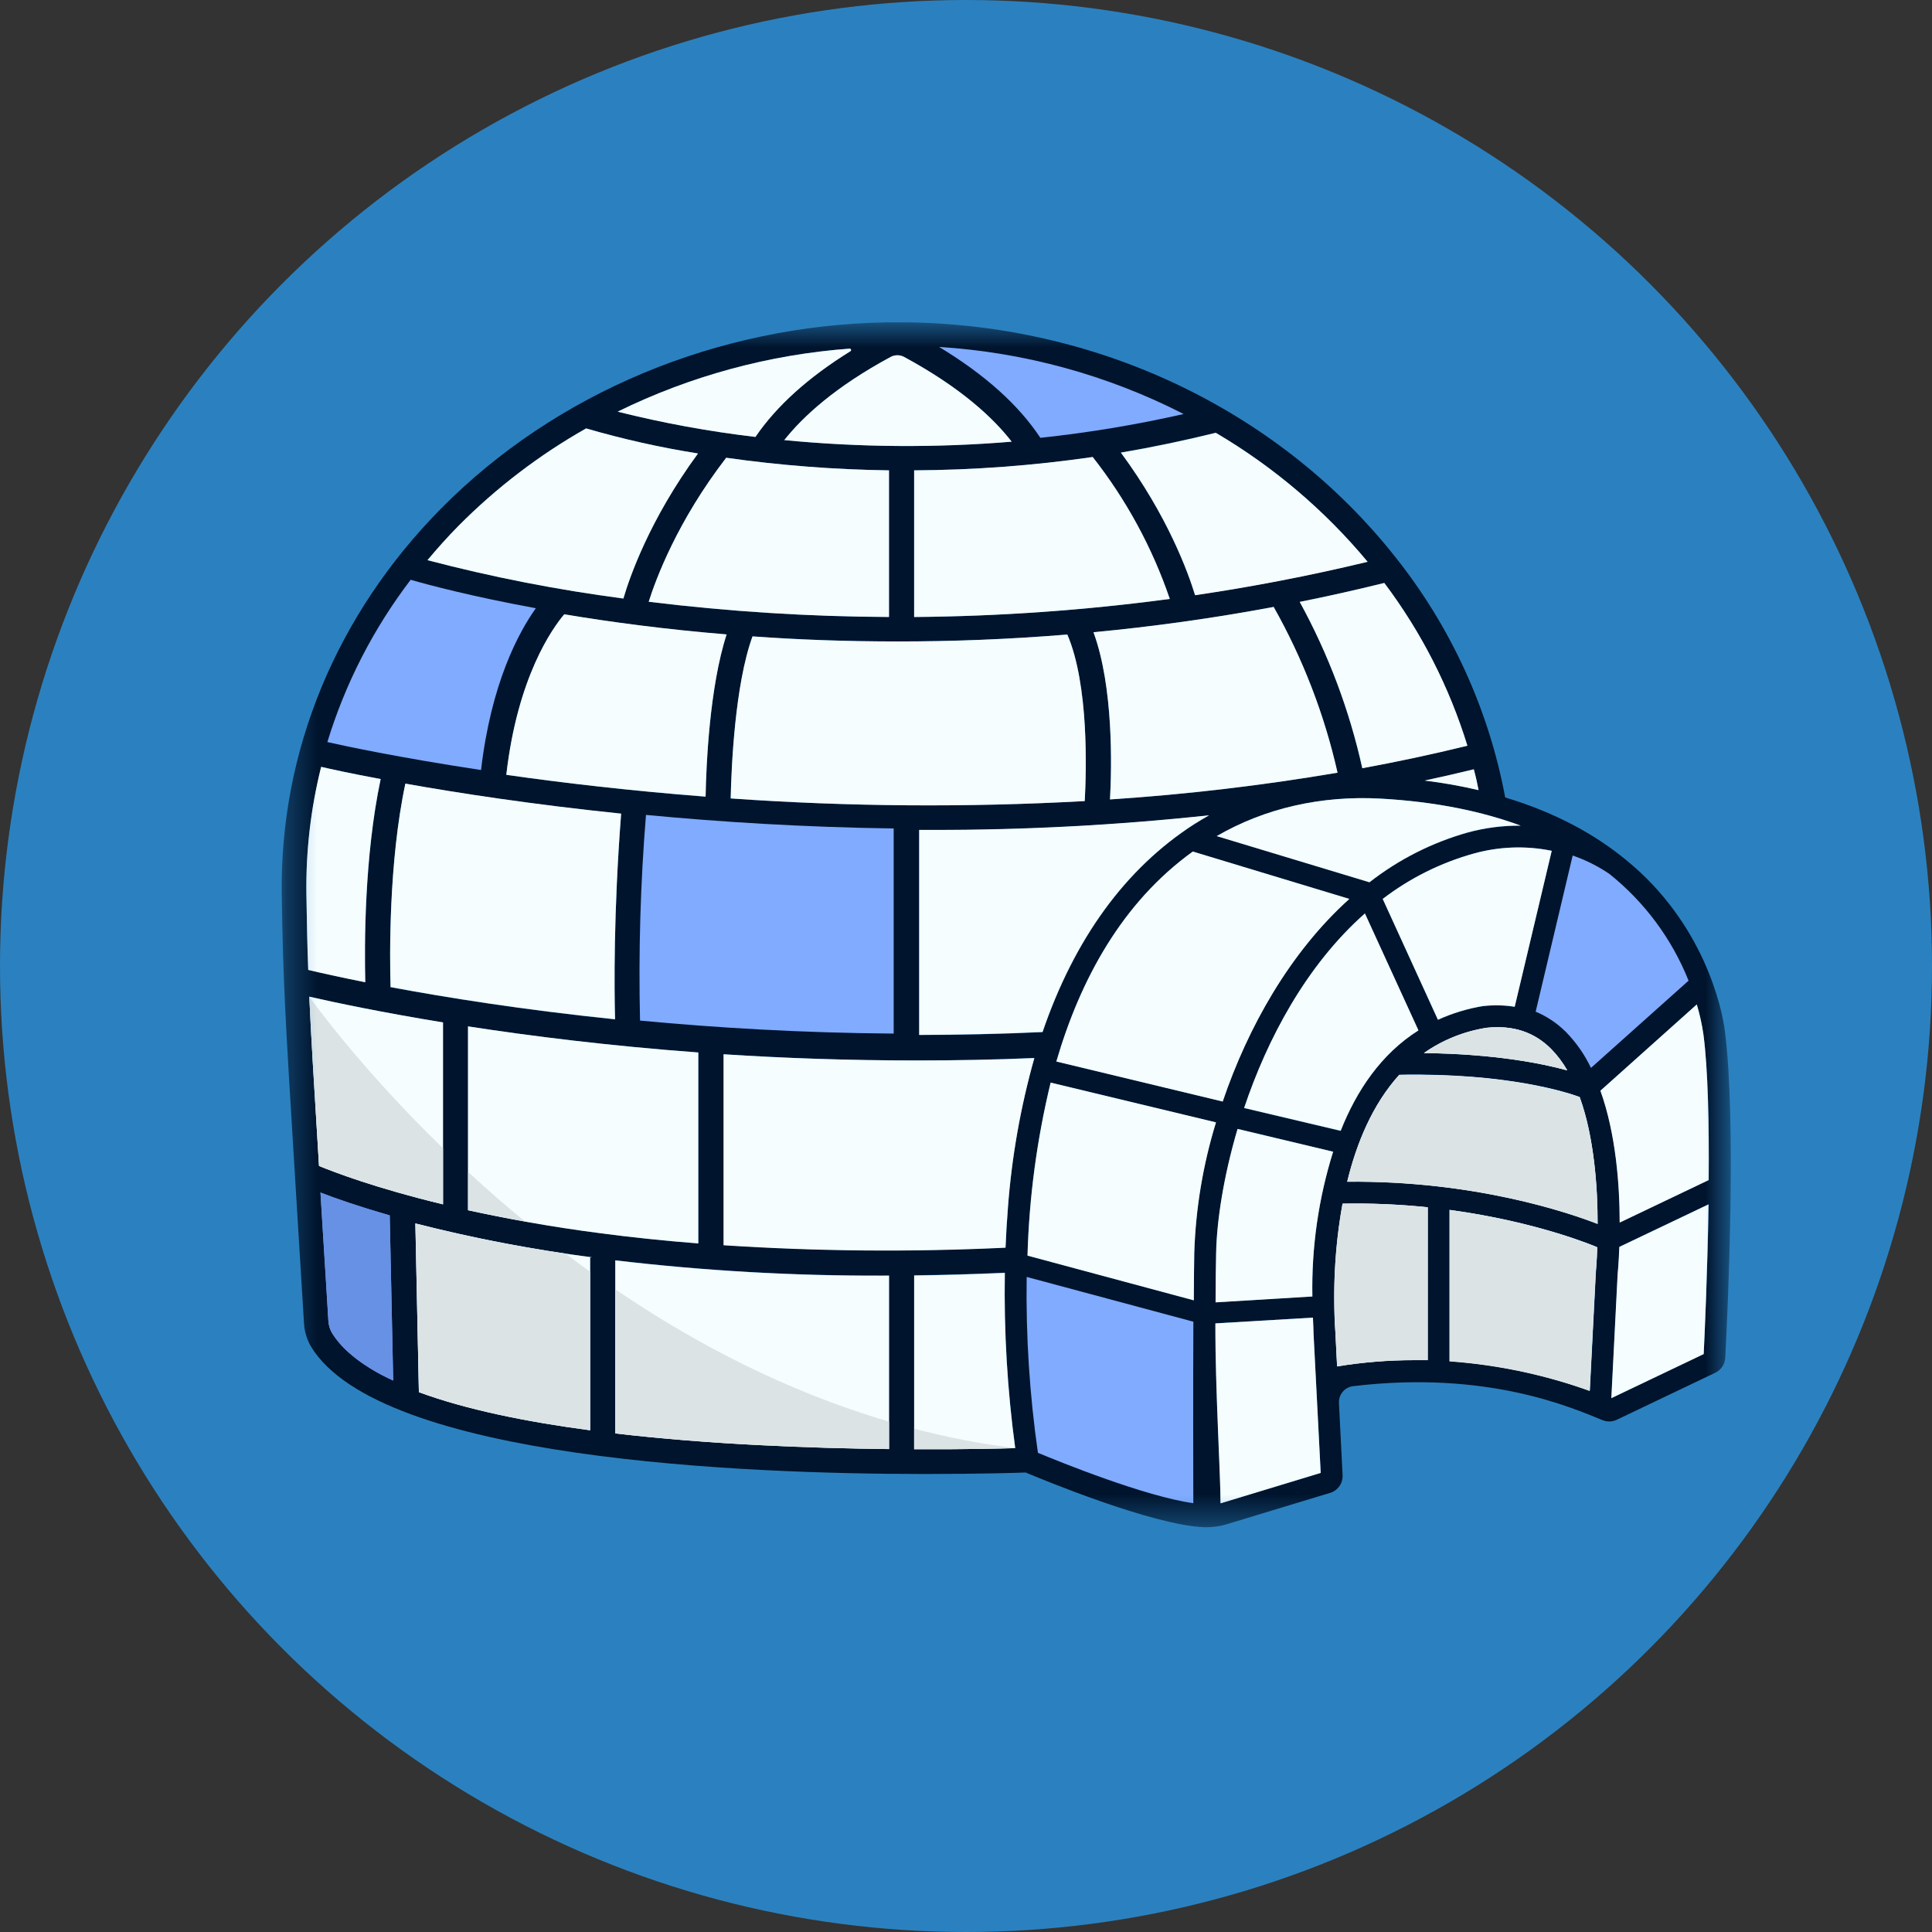 <svg width="64" height="64" viewBox="0 0 64 64" fill="none" xmlns="http://www.w3.org/2000/svg">
<rect x="0" y="0" width="64" height="64" fill="#333333" stroke="none"/>
<circle cx="32" cy="32" r="32" fill="#2B81BF"/>
<mask id="mask0_1539_10593" style="mask-type:luminance" maskUnits="userSpaceOnUse" x="9" y="10" width="49" height="41">
<path d="M57.333 10.667H9.333V50.592H57.333V10.667Z" fill="white"/>
</mask>
<g mask="url(#mask0_1539_10593)">
<path d="M57.141 34.17C57.049 33.393 56.436 30.582 53.871 28.492C52.87 27.666 51.562 26.928 49.862 26.417C49.313 23.481 48.047 20.726 46.176 18.394C42.518 13.797 36.682 10.783 30.094 10.678L30.078 10.667V10.678C29.844 10.678 29.61 10.678 29.375 10.678V10.667L29.364 10.678C23.759 10.776 18.401 13.012 14.61 16.848C11.14 20.358 9.267 24.892 9.333 29.619C9.379 32.567 9.433 33.471 9.797 39.382C9.874 40.62 9.964 42.077 10.069 43.82C10.082 44.099 10.163 44.371 10.305 44.613C12.599 48.359 24.707 48.828 30.624 48.828C32.452 48.828 33.754 48.789 33.976 48.778C34.482 48.991 38.17 50.525 39.89 50.591C40.14 50.599 40.389 50.567 40.629 50.495L44.063 49.453C44.188 49.415 44.296 49.337 44.371 49.23C44.445 49.123 44.482 48.995 44.475 48.865L44.354 46.472C44.348 46.338 44.393 46.206 44.48 46.104C44.567 46.001 44.69 45.935 44.823 45.919C49.281 45.384 52.076 46.635 53.09 47.046C53.165 47.076 53.245 47.09 53.326 47.087C53.407 47.085 53.486 47.066 53.559 47.031L56.822 45.473C56.917 45.428 56.997 45.358 57.055 45.27C57.112 45.183 57.146 45.082 57.151 44.978C57.237 43.374 57.522 37.163 57.141 34.17ZM51.914 35.457C51.059 35.223 49.489 34.911 47.172 34.886C47.792 34.451 48.504 34.164 49.253 34.047C50.13 33.958 50.822 34.187 51.382 34.744C51.593 34.958 51.775 35.198 51.923 35.458L51.914 35.457ZM51.402 28.189L50.175 33.355C49.84 33.301 49.499 33.292 49.161 33.328H49.142C48.62 33.413 48.113 33.566 47.632 33.785L45.803 29.778C46.702 29.09 47.724 28.58 48.815 28.275C49.658 28.041 50.545 28.009 51.402 28.184V28.189ZM20.375 33.77C17.308 33.453 14.772 33.047 12.938 32.704C12.91 31.73 12.87 28.587 13.429 25.963C15.181 26.276 17.634 26.654 20.576 26.957C20.322 30.241 20.348 32.773 20.375 33.764V33.77ZM16.771 25.673C17.144 22.419 18.305 20.811 18.69 20.355C20.217 20.608 22.026 20.852 24.07 21.021C23.505 22.759 23.393 25.352 23.373 26.394C20.878 26.196 18.642 25.934 16.771 25.668V25.673ZM21.49 19.934C21.726 19.183 22.438 17.263 24.057 15.164C25.844 15.417 27.645 15.557 29.45 15.581V20.439C26.789 20.427 24.131 20.258 21.49 19.934ZM24.206 26.45C24.228 25.434 24.342 22.691 24.929 21.081C26.427 21.19 28.039 21.249 29.747 21.249C31.522 21.249 33.397 21.181 35.357 21.02C36.074 22.691 35.988 25.547 35.933 26.537C32.026 26.752 28.109 26.723 24.206 26.45ZM36.198 15.144C37.308 16.555 38.17 18.143 38.75 19.84C35.943 20.216 33.114 20.416 30.282 20.439V15.581C32.262 15.572 34.239 15.426 36.198 15.144ZM36.222 20.945C38.141 20.764 40.139 20.491 42.191 20.107C43.16 21.825 43.873 23.675 44.307 25.598C41.812 26.022 39.296 26.318 36.77 26.484C36.829 25.41 36.886 22.75 36.222 20.943V20.945ZM30.448 27.498H30.873C33.939 27.502 37.003 27.34 40.051 27.013C39.885 27.107 39.723 27.203 39.561 27.306C37.283 28.769 35.589 31.106 34.536 34.192C33.141 34.256 31.774 34.286 30.448 34.288V27.498ZM39.513 28.214L44.697 29.778C42.726 31.552 41.335 34.037 40.503 36.49L34.991 35.164C35.786 32.443 37.171 29.896 39.513 28.208V28.214ZM45.214 30.265L46.986 34.138C45.744 34.922 44.934 36.143 44.41 37.464L41.212 36.708C41.983 34.415 43.269 31.98 45.214 30.259V30.265ZM50.37 27.356C49.779 27.35 49.189 27.427 48.618 27.583C47.437 27.914 46.332 28.472 45.365 29.226L40.305 27.697C41.898 26.773 43.771 26.345 45.744 26.456C47.584 26.559 49.106 26.884 50.37 27.349V27.356ZM48.98 26.174C48.39 26.037 47.793 25.931 47.192 25.858C47.74 25.74 48.281 25.617 48.822 25.484C48.885 25.718 48.936 25.947 48.98 26.174ZM48.605 24.7C47.446 24.984 46.286 25.232 45.124 25.445C44.698 23.521 44.002 21.667 43.054 19.939C43.977 19.755 44.916 19.543 45.856 19.312C47.08 20.937 48.011 22.761 48.609 24.704L48.605 24.7ZM45.3 18.606C43.348 19.078 41.438 19.441 39.585 19.713C39.35 18.949 38.678 17.093 37.127 14.989C38.149 14.817 39.197 14.598 40.27 14.334C42.183 15.459 43.886 16.906 45.304 18.61L45.3 18.606ZM29.509 11.822C29.576 11.786 29.651 11.768 29.728 11.768C29.804 11.768 29.88 11.786 29.947 11.822C31.813 12.831 32.895 13.834 33.513 14.631C31.005 14.839 28.484 14.821 25.98 14.579C26.609 13.788 27.682 12.807 29.509 11.822ZM28.144 11.549C28.154 11.549 28.165 11.551 28.173 11.557C28.182 11.563 28.188 11.572 28.191 11.581C28.194 11.591 28.194 11.602 28.19 11.611C28.186 11.621 28.179 11.629 28.17 11.634C26.775 12.499 25.719 13.451 25.025 14.474C23.487 14.293 21.962 14.014 20.46 13.637C22.863 12.456 25.472 11.747 28.144 11.549ZM15.19 17.418C16.443 16.154 17.865 15.069 19.415 14.192C20.632 14.545 21.87 14.823 23.122 15.022C21.507 17.221 20.848 19.148 20.651 19.827C18.463 19.54 16.295 19.116 14.16 18.556C14.487 18.165 14.826 17.785 15.19 17.418ZM10.152 29.605C10.132 28.19 10.297 26.777 10.64 25.403C10.936 25.471 11.613 25.622 12.612 25.807C12.064 28.393 12.075 31.368 12.104 32.539C11.258 32.368 10.621 32.227 10.213 32.13C10.18 31.342 10.165 30.588 10.15 29.605H10.152ZM10.248 33.015C11.096 33.209 12.618 33.533 14.677 33.869V39.895C12.439 39.356 11.074 38.831 10.568 38.624C10.399 35.865 10.303 34.291 10.246 33.015H10.248ZM19.551 41.653V47.38C17.426 47.098 15.435 46.692 13.878 46.118L13.762 40.529L14.071 40.607L14.269 40.656C14.357 40.678 14.444 40.7 14.535 40.721C14.626 40.741 14.716 40.764 14.809 40.785L15.137 40.859L15.386 40.914L15.815 41.006C15.975 41.04 16.144 41.072 16.305 41.105C16.717 41.187 17.149 41.267 17.602 41.344C17.967 41.406 18.346 41.467 18.741 41.527C19.029 41.569 19.324 41.612 19.628 41.652L19.551 41.653ZM17.389 40.463L17.138 40.417L16.89 40.371L16.648 40.324L16.411 40.277L16.178 40.23L15.74 40.139L15.504 40.087V34C17.611 34.328 20.194 34.647 23.134 34.865V41.19C21.955 41.099 20.882 40.983 19.918 40.856C19.011 40.737 18.166 40.604 17.387 40.463H17.389ZM29.452 47.998C26.887 47.97 23.538 47.85 20.383 47.481V41.747C23.325 42.094 26.286 42.264 29.248 42.254H29.452V47.998ZM30.284 47.998V42.243C31.246 42.232 32.247 42.204 33.287 42.158C33.255 44.099 33.37 46.04 33.631 47.963C33.171 47.985 31.947 48.016 30.282 48.007L30.284 47.998ZM33.39 40.004C33.355 40.45 33.329 40.891 33.311 41.324C30.199 41.472 27.081 41.445 23.971 41.243V34.924C25.962 35.053 28.105 35.129 30.361 35.129C31.627 35.129 32.932 35.103 34.264 35.046C33.807 36.669 33.514 38.333 33.388 40.013L33.39 40.004ZM39.561 41.496C39.554 41.891 39.547 42.442 39.545 43.075L34.036 41.594C34.091 39.663 34.347 37.742 34.803 35.863L40.279 37.18C39.849 38.581 39.607 40.032 39.561 41.496ZM40.437 49.796C40.437 48.822 40.259 46.017 40.266 43.835L43.492 43.648C43.501 43.768 43.512 44.172 43.512 44.178L43.749 48.795L40.437 49.796ZM43.479 42.944L40.273 43.139C40.273 42.42 40.283 41.937 40.29 41.5C40.31 40.461 40.529 38.989 41 37.394L44.161 38.152C43.675 39.704 43.443 41.323 43.473 42.949L43.479 42.944ZM47.3 45.052C47.153 45.052 47.002 45.052 46.85 45.052C45.995 45.051 45.142 45.121 44.299 45.259L44.242 44.126C44.242 44.12 44.242 44.088 44.235 44.032C44.234 44.022 44.234 44.012 44.235 44.002C44.235 43.992 44.235 43.98 44.235 43.968C44.236 43.964 44.236 43.96 44.235 43.955C44.235 43.946 44.235 43.935 44.235 43.923C44.235 43.878 44.228 43.827 44.226 43.769C44.224 43.711 44.226 43.66 44.22 43.602C44.22 43.575 44.22 43.547 44.22 43.517C44.22 43.357 44.212 43.167 44.213 42.955C44.213 42.898 44.213 42.839 44.213 42.779C44.213 42.741 44.213 42.702 44.213 42.662C44.213 42.561 44.213 42.455 44.222 42.346C44.222 42.291 44.224 42.235 44.228 42.179C44.228 42.122 44.228 42.069 44.237 42.007C44.246 41.945 44.243 41.89 44.247 41.83C44.252 41.77 44.255 41.71 44.259 41.649C44.264 41.588 44.268 41.527 44.273 41.464L44.283 41.355C44.283 41.303 44.293 41.246 44.299 41.196C44.299 41.159 44.306 41.12 44.309 41.087C44.316 41.022 44.324 40.958 44.331 40.893L44.348 40.759C44.353 40.713 44.359 40.667 44.365 40.621C44.372 40.575 44.377 40.536 44.384 40.493C44.393 40.427 44.403 40.359 44.415 40.29C44.427 40.222 44.439 40.135 44.453 40.058C44.463 39.997 44.474 39.935 44.485 39.874C45.427 39.858 46.369 39.898 47.306 39.997L47.3 45.052ZM52.918 41.31C52.901 41.777 52.874 42.087 52.869 42.149C52.868 42.151 52.868 42.154 52.869 42.156L52.669 46.065C51.174 45.527 49.611 45.196 48.026 45.083V40.078C50.983 40.48 52.891 41.304 52.917 41.317V41.31H52.918ZM44.635 39.139C44.946 37.859 45.476 36.575 46.359 35.601C49.953 35.533 51.944 36.193 52.334 36.337C52.457 36.683 52.556 37.036 52.632 37.394C52.836 38.431 52.934 39.485 52.922 40.542C51.998 40.181 48.855 39.1 44.628 39.144L44.635 39.139ZM56.442 44.851L53.382 46.312L53.59 42.21C53.597 42.158 53.628 41.817 53.647 41.302L56.604 39.893C56.563 42.118 56.469 44.2 56.436 44.855L56.442 44.851ZM56.609 39.087L53.658 40.496C53.658 39.255 53.533 37.558 53.021 36.127L56.208 33.273C56.305 33.598 56.378 33.929 56.427 34.264C56.581 35.415 56.618 37.252 56.602 39.091L56.609 39.087Z" fill="#00142D"/>
<path d="M48.98 26.174C48.39 26.036 47.794 25.93 47.192 25.857C47.74 25.739 48.281 25.617 48.822 25.484C48.886 25.717 48.936 25.947 48.98 26.174Z" fill="#F5FDFF"/>
<path d="M56.596 39.897C56.563 42.123 56.469 44.2 56.437 44.855L53.377 46.316L53.585 42.215C53.591 42.162 53.622 41.821 53.642 41.306L56.596 39.897Z" fill="#F5FDFF"/>
<path d="M56.603 39.091L53.653 40.5C53.653 39.26 53.528 37.562 53.015 36.132L56.209 33.273C56.305 33.598 56.379 33.929 56.428 34.264C56.581 35.415 56.618 37.252 56.603 39.091Z" fill="#F5FDFF"/>
<path d="M51.917 35.457C51.063 35.223 49.49 34.911 47.168 34.884C47.788 34.45 48.5 34.163 49.249 34.046C50.125 33.956 50.817 34.185 51.378 34.742C51.588 34.956 51.769 35.197 51.917 35.457Z" fill="#F5FDFF"/>
<path d="M52.922 40.541C51.998 40.181 48.855 39.1 44.627 39.144C44.938 37.864 45.468 36.579 46.351 35.605C49.945 35.538 51.936 36.197 52.326 36.341C52.813 37.684 52.922 39.34 52.922 40.541Z" fill="#F5FDFF"/>
<path d="M47.294 39.991V45.056C47.147 45.056 46.996 45.056 46.845 45.056C45.99 45.055 45.137 45.125 44.293 45.263L44.236 44.126C44.142 42.704 44.221 41.276 44.473 39.873C45.415 39.855 46.357 39.894 47.294 39.991Z" fill="#F5FDFF"/>
<path d="M52.911 41.31C52.894 41.819 52.863 42.143 52.861 42.16L52.661 46.074C51.166 45.536 49.604 45.205 48.018 45.091V40.079C50.975 40.48 52.883 41.304 52.909 41.317L52.911 41.31Z" fill="#F5FDFF"/>
<path d="M43.75 48.791L40.431 49.8C40.431 48.826 40.254 46.022 40.26 43.84L43.493 43.648C43.502 43.768 43.513 44.172 43.513 44.178L43.75 48.791Z" fill="#F5FDFF"/>
<path d="M43.474 42.948L40.267 43.143C40.267 42.424 40.278 41.941 40.285 41.505C40.305 40.465 40.524 38.993 40.995 37.398L44.162 38.152C43.676 39.704 43.444 41.323 43.474 42.948Z" fill="#F5FDFF"/>
<path d="M46.988 34.131C45.746 34.915 44.935 36.136 44.412 37.458L41.214 36.702C41.98 34.415 43.27 31.98 45.215 30.259L46.988 34.131Z" fill="#F5FDFF"/>
<path d="M51.403 28.184L50.177 33.349C49.841 33.295 49.5 33.287 49.163 33.323H49.143C48.622 33.407 48.114 33.561 47.634 33.78L45.805 29.778C46.703 29.09 47.725 28.58 48.816 28.276C49.659 28.041 50.546 28.009 51.403 28.184Z" fill="#F5FDFF"/>
<path d="M50.371 27.349C49.779 27.344 49.189 27.42 48.618 27.576C47.437 27.91 46.332 28.47 45.365 29.226L40.306 27.697C41.898 26.773 43.771 26.345 45.745 26.456C47.584 26.559 49.107 26.884 50.371 27.349Z" fill="#F5FDFF"/>
<path d="M44.699 29.778C42.727 31.552 41.336 34.037 40.504 36.49L34.993 35.164C35.788 32.443 37.172 29.896 39.514 28.208L44.699 29.778Z" fill="#F5FDFF"/>
<path d="M40.282 37.18C39.851 38.581 39.609 40.032 39.562 41.496C39.555 41.892 39.549 42.442 39.547 43.075L34.038 41.594C34.092 39.663 34.349 37.742 34.804 35.863L40.282 37.18Z" fill="#F5FDFF"/>
<path d="M33.63 47.972C33.172 47.985 31.947 48.016 30.282 48.007V42.252C31.244 42.241 32.245 42.212 33.286 42.166C33.254 44.108 33.369 46.048 33.63 47.972Z" fill="#F5FDFF"/>
<path d="M19.621 41.653H19.549V47.38C17.424 47.098 15.433 46.692 13.876 46.118L13.76 40.528C15.689 41.02 17.647 41.396 19.621 41.653Z" fill="#F5FDFF"/>
<path d="M29.45 42.256V48.002C26.885 47.974 23.536 47.854 20.382 47.485V41.752C23.323 42.099 26.284 42.268 29.246 42.258L29.45 42.256Z" fill="#F5FDFF"/>
<path d="M34.264 35.05C33.807 36.672 33.513 38.334 33.388 40.013C33.353 40.459 33.326 40.9 33.309 41.332C30.196 41.481 27.078 41.454 23.969 41.251V34.924C25.962 35.053 28.104 35.129 30.36 35.129C31.627 35.129 32.932 35.107 34.264 35.05Z" fill="#F5FDFF"/>
<path d="M23.132 34.865V41.19C21.954 41.099 20.881 40.983 19.917 40.856C18.217 40.638 16.747 40.362 15.503 40.092V34C17.615 34.325 20.197 34.647 23.132 34.865Z" fill="#F5FDFF"/>
<path d="M14.675 33.869V39.895C12.439 39.355 11.074 38.831 10.568 38.624C10.399 35.867 10.303 34.292 10.246 33.017C11.094 33.209 12.618 33.532 14.675 33.869Z" fill="#F5FDFF"/>
<path d="M12.099 32.539C11.254 32.369 10.616 32.227 10.209 32.13C10.18 31.342 10.165 30.588 10.149 29.606C10.13 28.19 10.294 26.777 10.638 25.403C10.934 25.471 11.611 25.622 12.609 25.807C12.062 28.393 12.07 31.368 12.099 32.539Z" fill="#F5FDFF"/>
<path d="M20.374 33.764C17.308 33.447 14.771 33.041 12.938 32.698C12.909 31.724 12.87 28.581 13.428 25.958C15.181 26.27 17.634 26.648 20.576 26.952C20.322 30.241 20.348 32.773 20.374 33.764Z" fill="#F5FDFF"/>
<path d="M40.052 27.007C39.885 27.101 39.723 27.197 39.561 27.299C37.283 28.763 35.59 31.1 34.536 34.186C33.141 34.249 31.774 34.28 30.449 34.282V27.491H30.874C33.94 27.496 37.004 27.334 40.052 27.007Z" fill="#F5FDFF"/>
<path d="M48.61 24.704C47.451 24.988 46.291 25.236 45.13 25.449C44.703 23.524 44.004 21.668 43.055 19.938C43.977 19.755 44.917 19.543 45.857 19.311C47.081 20.937 48.012 22.761 48.61 24.704Z" fill="#F5FDFF"/>
<path d="M45.305 18.611C43.353 19.082 41.443 19.445 39.59 19.718C39.356 18.953 38.683 17.097 37.132 14.994C38.154 14.821 39.202 14.603 40.276 14.338C42.187 15.463 43.888 16.908 45.305 18.611Z" fill="#F5FDFF"/>
<path d="M28.171 11.635C26.776 12.499 25.72 13.452 25.025 14.474C23.487 14.293 21.962 14.014 20.46 13.637C22.864 12.456 25.473 11.747 28.144 11.549C28.155 11.549 28.165 11.552 28.173 11.557C28.182 11.563 28.188 11.572 28.191 11.582C28.194 11.591 28.194 11.602 28.19 11.612C28.186 11.621 28.18 11.629 28.171 11.635Z" fill="#F5FDFF"/>
<path d="M33.513 14.631C31.006 14.839 28.485 14.821 25.98 14.579C26.607 13.788 27.68 12.807 29.507 11.822C29.575 11.786 29.65 11.768 29.726 11.768C29.802 11.768 29.878 11.786 29.945 11.822C31.814 12.831 32.896 13.834 33.513 14.631Z" fill="#F5FDFF"/>
<path d="M29.449 15.581V20.438C26.788 20.427 24.13 20.258 21.489 19.934C21.726 19.182 22.438 17.263 24.056 15.164C25.843 15.417 27.645 15.556 29.449 15.581Z" fill="#F5FDFF"/>
<path d="M23.122 15.022C21.508 17.222 20.848 19.148 20.651 19.827C18.463 19.54 16.295 19.116 14.161 18.556C14.489 18.165 14.827 17.785 15.19 17.418C16.444 16.155 17.866 15.069 19.416 14.192C20.633 14.546 21.87 14.823 23.122 15.022Z" fill="#F5FDFF"/>
<path d="M24.07 21.015C23.505 22.754 23.393 25.346 23.374 26.388C20.879 26.196 18.647 25.934 16.772 25.667C17.144 22.413 18.305 20.805 18.691 20.349C20.217 20.604 22.027 20.847 24.07 21.015Z" fill="#F5FDFF"/>
<path d="M35.933 26.537C32.026 26.752 28.109 26.723 24.205 26.449C24.227 25.434 24.341 22.69 24.928 21.081C26.426 21.19 28.039 21.249 29.747 21.249C31.521 21.249 33.396 21.181 35.357 21.02C36.073 22.69 35.988 25.547 35.933 26.537Z" fill="#F5FDFF"/>
<path d="M36.77 26.482C36.83 25.405 36.887 22.75 36.223 20.943C38.142 20.762 40.139 20.489 42.192 20.105C43.161 21.823 43.874 23.672 44.308 25.596C41.812 26.02 39.297 26.316 36.77 26.482Z" fill="#F5FDFF"/>
<path d="M38.751 19.84C35.943 20.216 33.115 20.416 30.282 20.439V15.581C32.262 15.57 34.238 15.422 36.197 15.138C37.307 16.551 38.171 18.14 38.751 19.84Z" fill="#F5FDFF"/>
<path d="M39.21 13.715C37.644 14.07 36.059 14.334 34.463 14.503C33.742 13.411 32.618 12.406 31.109 11.493C33.934 11.67 36.692 12.426 39.21 13.715Z" fill="#80ABFF"/>
<path d="M17.751 20.148C17.176 20.953 16.27 22.637 15.935 25.508C13.229 25.099 11.412 24.71 10.844 24.582C11.437 22.641 12.371 20.82 13.604 19.206C14.216 19.382 15.656 19.765 17.751 20.148Z" fill="#80ABFF"/>
<path d="M29.604 27.444V34.239C26.546 34.216 23.714 34.046 21.202 33.808C21.149 31.535 21.215 29.261 21.399 26.995C23.86 27.229 26.637 27.404 29.604 27.444Z" fill="#80ABFF"/>
<path d="M13.025 45.732C12.086 45.295 11.375 44.773 10.995 44.152C10.922 44.024 10.881 43.881 10.876 43.734C10.776 42.086 10.689 40.696 10.616 39.505C11.101 39.692 11.863 39.962 12.91 40.261L13.025 45.732Z" fill="#80ABFF"/>
<path d="M39.53 49.795C37.942 49.577 35.123 48.434 34.383 48.127C34.105 46.198 33.981 44.249 34.01 42.3L39.532 43.783C39.521 45.988 39.528 48.774 39.53 49.795Z" fill="#80ABFF"/>
<path d="M55.936 32.486L52.703 35.376C52.495 34.938 52.216 34.537 51.877 34.189C51.589 33.9 51.247 33.67 50.871 33.513L52.097 28.34C52.526 28.488 52.934 28.692 53.31 28.947C54.478 29.88 55.383 31.1 55.936 32.486Z" fill="#80ABFF"/>
<path d="M10.616 39.505C10.684 40.706 10.785 42.093 10.878 43.746C10.884 43.894 10.927 44.038 11.003 44.165C11.151 44.399 11.332 44.611 11.539 44.794C11.984 45.181 12.485 45.497 13.025 45.732L12.91 40.262C11.861 39.956 11.102 39.696 10.616 39.505Z" fill="#6691E5"/>
<path d="M15.508 40.087V38.823C16.09 39.361 16.718 39.915 17.387 40.461C16.712 40.342 16.085 40.215 15.508 40.087ZM33.629 47.972C32.5 47.83 31.382 47.615 30.282 47.327V48.007C31.947 48.016 33.171 47.985 33.629 47.972ZM13.876 46.116C15.433 46.69 17.424 47.099 19.549 47.378V42.13C19.271 41.931 19.001 41.729 18.733 41.527C17.059 41.282 15.399 40.948 13.759 40.529L13.876 46.116ZM29.45 48.001V47.093C26.039 46.092 22.988 44.485 20.381 42.709V47.483C23.535 47.854 26.885 47.974 29.45 48.003V48.001ZM14.675 39.895V38.039C11.828 35.271 10.246 33.015 10.246 33.015C10.303 34.291 10.399 35.865 10.568 38.622C11.074 38.831 12.439 39.356 14.675 39.895Z" fill="#DBE3E5"/>
<path d="M52.328 36.346C52.814 37.688 52.923 39.344 52.923 40.546C51.999 40.185 48.856 39.104 44.628 39.148C44.939 37.868 45.469 36.584 46.352 35.61C49.947 35.542 51.938 36.2 52.328 36.346ZM51.377 34.743C50.816 34.186 50.12 33.955 49.248 34.046C48.499 34.163 47.787 34.449 47.167 34.883C49.489 34.908 51.061 35.223 51.916 35.457C51.768 35.197 51.587 34.956 51.377 34.743ZM48.019 40.083V45.098C48.559 45.136 49.069 45.198 49.545 45.275C50.55 45.436 51.54 45.685 52.502 46.02L52.66 46.077L52.86 42.164C52.86 42.146 52.893 41.824 52.91 41.315V41.32C52.884 41.308 50.972 40.48 48.019 40.083ZM44.473 39.873C44.376 40.399 44.305 40.93 44.261 41.463C44.24 41.712 44.225 41.952 44.215 42.177C44.215 42.234 44.213 42.29 44.209 42.344C44.201 42.563 44.198 42.768 44.198 42.954C44.198 43.282 44.204 43.553 44.213 43.752C44.213 43.837 44.221 43.909 44.224 43.971C44.231 44.066 44.235 44.12 44.236 44.128L44.293 45.266C45.136 45.127 45.99 45.058 46.845 45.058C46.996 45.058 47.147 45.058 47.294 45.058V39.995C46.357 39.896 45.415 39.855 44.473 39.873Z" fill="#DBE3E5"/>
</g>
</svg>
